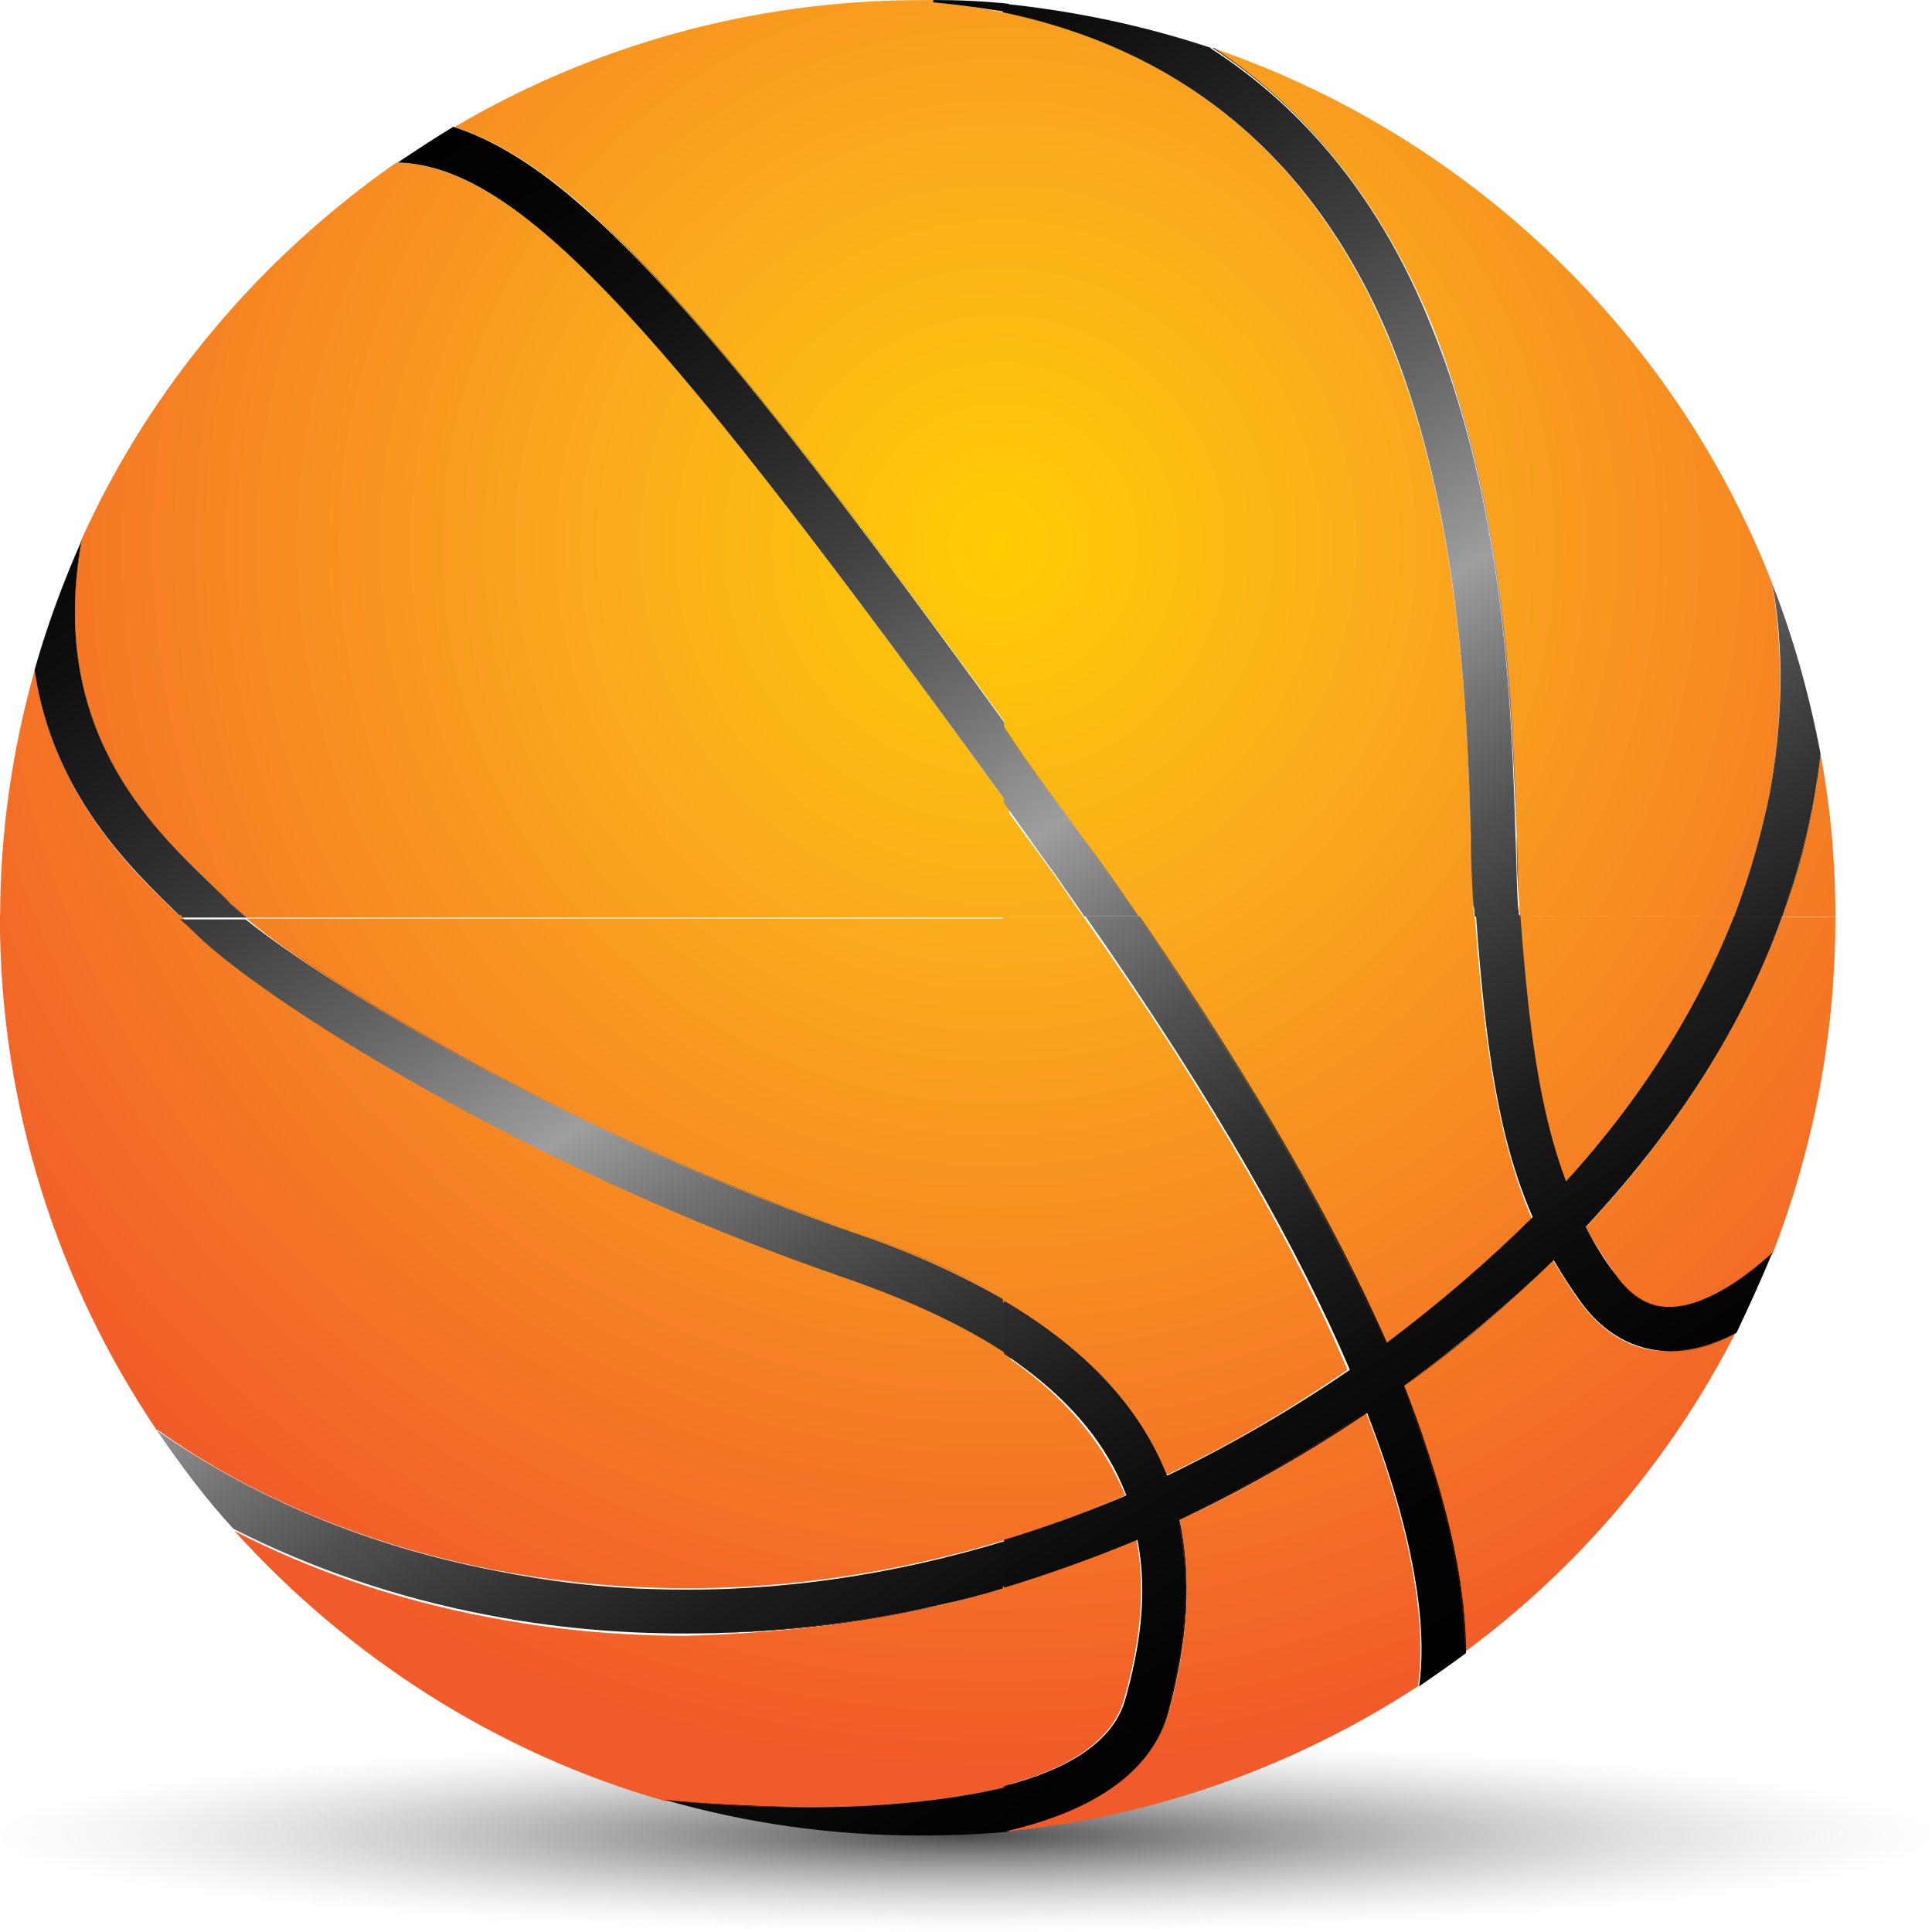 <svg width="16" height="16" viewBox="0 0 16 16" fill="none" xmlns="http://www.w3.org/2000/svg">
<ellipse cx="8" cy="15.2" rx="8" ry="0.8" fill="url(#paint0_radial)"/>
<path d="M4.859 1.735C4.47 1.389 4.112 1.164 3.764 1.052C4.889 0.389 6.209 0.001 7.631 0.001C7.671 0.001 7.702 0.001 7.743 0.001V0.022C7.958 0.042 8.173 0.073 8.367 0.113V6.04C6.7 3.755 5.687 2.48 4.859 1.735Z" fill="url(#paint1_radial)"/>
<path d="M0.287 5.55C0.441 6.59 1.095 7.213 1.504 7.6H0.001C0.001 6.886 0.103 6.203 0.287 5.55Z" fill="url(#paint2_radial)"/>
<path d="M2.046 7.599C1.995 7.558 1.943 7.507 1.903 7.477C1.862 7.436 1.81 7.385 1.759 7.334C1.238 6.834 0.399 6.028 0.675 4.467V4.478V4.467C1.248 3.202 2.158 2.131 3.283 1.346C4.357 1.376 5.564 2.825 8.357 6.671V7.599H2.046Z" fill="url(#paint3_radial)"/>
<path d="M1.759 7.334C1.811 7.385 1.862 7.436 1.903 7.477C1.944 7.518 1.984 7.559 2.046 7.599H1.504C1.095 7.202 0.44 6.589 0.286 5.549C0.389 5.182 0.522 4.825 0.675 4.478C0.399 6.028 1.238 6.834 1.759 7.334Z" fill="url(#paint4_linear)"/>
<path d="M7.729 0.02V0C7.944 0 8.148 0.01 8.353 0.031V0.102C8.159 0.071 7.954 0.041 7.729 0.02Z" fill="url(#paint5_linear)"/>
<path d="M8.357 6.038V6.671C5.564 2.825 4.347 1.376 3.294 1.346C3.447 1.244 3.601 1.142 3.754 1.05C4.102 1.162 4.46 1.387 4.848 1.733C5.687 2.478 6.7 3.753 8.357 6.038Z" fill="url(#paint6_linear)"/>
<path d="M4.86 1.733C5.698 2.478 6.701 3.753 8.368 6.028C6.701 3.753 5.688 2.478 4.86 1.733C4.461 1.387 4.103 1.162 3.765 1.05C4.103 1.162 4.461 1.387 4.86 1.733Z" fill="url(#paint7_radial)"/>
<path d="M4.86 1.733C5.698 2.478 6.701 3.753 8.368 6.028C6.701 3.753 5.688 2.478 4.86 1.733C4.461 1.387 4.103 1.162 3.765 1.05C4.103 1.162 4.461 1.387 4.86 1.733Z" fill="url(#paint8_linear)"/>
<path d="M1.759 7.335C1.811 7.386 1.862 7.437 1.903 7.478C1.944 7.518 1.984 7.559 2.046 7.6C1.995 7.559 1.944 7.508 1.903 7.478C1.862 7.427 1.811 7.386 1.759 7.335C1.238 6.835 0.399 6.039 0.675 4.478V4.468C0.399 6.029 1.238 6.835 1.759 7.335Z" fill="url(#paint9_radial)"/>
<path d="M1.759 7.335C1.811 7.386 1.862 7.437 1.903 7.478C1.944 7.518 1.984 7.559 2.046 7.6C1.995 7.559 1.944 7.508 1.903 7.478C1.862 7.427 1.811 7.386 1.759 7.335C1.238 6.835 0.399 6.039 0.675 4.478V4.468C0.399 6.029 1.238 6.835 1.759 7.335Z" fill="url(#paint10_linear)"/>
<path d="M11.517 2.846C12.101 4.285 12.152 5.948 12.182 6.937C12.193 7.162 12.193 7.366 12.203 7.519C12.203 7.549 12.203 7.58 12.213 7.611H9.441C9.308 7.417 9.175 7.233 9.032 7.029C8.776 6.682 8.541 6.356 8.316 6.05V0.102C9.819 0.419 10.904 1.337 11.517 2.846Z" fill="url(#paint11_radial)"/>
<path d="M12.581 7.478C12.571 7.335 12.561 7.141 12.561 6.917C12.53 5.907 12.479 4.203 11.865 2.703C11.446 1.683 10.842 0.918 10.044 0.398C12.162 1.122 13.87 2.754 14.678 4.835C14.74 5.223 14.791 5.825 14.658 6.559C14.596 6.866 14.504 7.212 14.361 7.59H12.591C12.581 7.559 12.581 7.518 12.581 7.478Z" fill="url(#paint12_radial)"/>
<path d="M8.97 7.589H8.305V6.661C8.438 6.844 8.571 7.028 8.715 7.222C8.807 7.354 8.888 7.477 8.97 7.589Z" fill="url(#paint13_radial)"/>
<path d="M15.026 6.601C15.047 6.478 15.067 6.356 15.077 6.244C15.159 6.682 15.2 7.131 15.2 7.59H14.76C14.893 7.233 14.975 6.907 15.026 6.601Z" fill="url(#paint14_radial)"/>
<path d="M11.854 2.703C12.468 4.203 12.519 5.906 12.55 6.916C12.56 7.141 12.56 7.335 12.57 7.477C12.57 7.518 12.58 7.549 12.58 7.59H12.212C12.212 7.559 12.212 7.528 12.202 7.498C12.192 7.345 12.181 7.151 12.181 6.916C12.151 5.927 12.1 4.274 11.517 2.826C10.903 1.336 9.819 0.418 8.305 0.102V0.03C8.908 0.092 9.481 0.214 10.033 0.398C10.033 0.398 10.033 0.398 10.023 0.398C10.831 0.918 11.445 1.683 11.854 2.703Z" fill="url(#paint15_linear)"/>
<path d="M15.026 6.6C14.975 6.896 14.883 7.233 14.76 7.59H14.361C14.504 7.212 14.596 6.866 14.658 6.56C14.791 5.825 14.75 5.223 14.678 4.835C14.852 5.284 14.985 5.754 15.077 6.243V6.253V6.243C15.067 6.356 15.046 6.478 15.026 6.6Z" fill="url(#paint16_linear)"/>
<path d="M9.021 7.008C9.164 7.202 9.297 7.395 9.43 7.589H8.98C8.898 7.467 8.817 7.355 8.725 7.222C8.581 7.028 8.448 6.834 8.315 6.651V6.018C8.53 6.345 8.766 6.671 9.021 7.008Z" fill="url(#paint17_linear)"/>
<path d="M8.305 6.028C8.53 6.334 8.766 6.66 9.021 7.007C9.164 7.201 9.297 7.395 9.43 7.589C9.297 7.395 9.164 7.211 9.021 7.007C8.766 6.671 8.53 6.344 8.305 6.028Z" fill="url(#paint18_radial)"/>
<path d="M8.305 6.028C8.53 6.334 8.766 6.66 9.021 7.007C9.164 7.201 9.297 7.395 9.43 7.589C9.297 7.395 9.164 7.211 9.021 7.007C8.766 6.671 8.53 6.344 8.305 6.028Z" fill="url(#paint19_linear)"/>
<path d="M11.865 2.703C12.479 4.203 12.53 5.907 12.561 6.917C12.571 7.141 12.571 7.335 12.581 7.478C12.581 7.518 12.591 7.549 12.591 7.59C12.591 7.549 12.581 7.518 12.581 7.478C12.571 7.335 12.561 7.141 12.561 6.917C12.52 5.907 12.469 4.203 11.865 2.703C11.446 1.683 10.842 0.918 10.044 0.398C10.044 0.398 10.044 0.398 10.055 0.398C10.842 0.918 11.446 1.683 11.865 2.703Z" fill="url(#paint20_radial)"/>
<path d="M11.865 2.703C12.479 4.203 12.53 5.907 12.561 6.917C12.571 7.141 12.571 7.335 12.581 7.478C12.581 7.518 12.591 7.549 12.591 7.59C12.591 7.549 12.581 7.518 12.581 7.478C12.571 7.335 12.561 7.141 12.561 6.917C12.52 5.907 12.469 4.203 11.865 2.703C11.446 1.683 10.842 0.918 10.044 0.398C10.044 0.398 10.044 0.398 10.055 0.398C10.842 0.918 11.446 1.683 11.865 2.703Z" fill="url(#paint21_linear)"/>
<path d="M14.76 7.589C14.883 7.232 14.975 6.895 15.026 6.6C15.046 6.477 15.067 6.355 15.077 6.232V6.243C15.067 6.355 15.046 6.477 15.026 6.6C14.975 6.906 14.893 7.232 14.76 7.589Z" fill="url(#paint22_radial)"/>
<path d="M14.76 7.589C14.883 7.232 14.975 6.895 15.026 6.6C15.046 6.477 15.067 6.355 15.077 6.232V6.243C15.067 6.355 15.046 6.477 15.026 6.6C14.975 6.906 14.893 7.232 14.76 7.589Z" fill="url(#paint23_linear)"/>
<path d="M1.503 7.59C1.554 7.641 1.605 7.681 1.646 7.722C2.158 8.232 4.326 9.64 7.006 10.558C7.569 10.752 8.019 10.976 8.367 11.211V12.741C7.405 13.037 6.413 13.18 5.441 13.149C5.001 13.139 4.561 13.088 4.122 13.007C3.058 12.803 2.096 12.405 1.309 11.844C1.309 11.844 1.309 11.844 1.298 11.844C0.48 10.63 -0.001 9.171 -0.001 7.59C-0.001 7.59 -0.001 7.59 -0.001 7.579H1.503V7.59Z" fill="url(#paint24_radial)"/>
<path d="M7.115 10.229C4.793 9.433 2.747 8.199 2.042 7.607H8.353V10.79C8.005 10.576 7.596 10.392 7.115 10.229Z" fill="url(#paint25_radial)"/>
<path d="M7.784 13.292C7.978 13.252 8.173 13.2 8.357 13.139V14.792C7.825 14.925 7.17 14.976 6.567 14.965C6.168 14.965 5.8 14.935 5.503 14.914C4.112 14.517 2.884 13.721 1.943 12.68C2.577 13.007 3.293 13.252 4.05 13.394C4.582 13.496 5.124 13.547 5.687 13.547C6.383 13.527 7.088 13.456 7.784 13.292Z" fill="url(#paint26_radial)"/>
<path d="M7.117 10.225C7.597 10.389 8.006 10.582 8.354 10.787V11.225C8.006 10.991 7.556 10.776 6.994 10.582C4.324 9.664 2.156 8.257 1.634 7.746C1.593 7.706 1.542 7.655 1.491 7.614H2.033C2.749 8.185 4.795 9.43 7.117 10.225Z" fill="url(#paint27_linear)"/>
<path d="M6.567 14.966C7.17 14.976 7.825 14.925 8.357 14.793V15.17C8.111 15.191 7.876 15.201 7.62 15.201C6.884 15.201 6.178 15.099 5.503 14.905C5.81 14.936 6.178 14.956 6.567 14.966Z" fill="url(#paint28_linear)"/>
<path d="M5.431 13.161C6.413 13.191 7.395 13.048 8.357 12.752V13.14C8.162 13.201 7.968 13.252 7.774 13.293C7.078 13.456 6.372 13.528 5.667 13.528C5.114 13.528 4.562 13.477 4.04 13.375C3.283 13.232 2.577 12.987 1.933 12.661C1.698 12.406 1.493 12.13 1.299 11.845C2.086 12.406 3.048 12.803 4.102 13.008C4.552 13.099 4.991 13.15 5.431 13.161Z" fill="url(#paint29_linear)"/>
<path d="M4.122 13.016C4.562 13.097 4.992 13.148 5.442 13.159C4.992 13.148 4.552 13.097 4.122 13.016C3.058 12.812 2.097 12.414 1.309 11.853C2.097 12.404 3.058 12.812 4.122 13.016Z" fill="url(#paint30_radial)"/>
<path d="M4.122 13.016C4.562 13.097 4.992 13.148 5.442 13.159C4.992 13.148 4.552 13.097 4.122 13.016C3.058 12.812 2.097 12.414 1.309 11.853C2.097 12.404 3.058 12.812 4.122 13.016Z" fill="url(#paint31_linear)"/>
<path d="M2.042 7.593C2.747 8.185 4.803 9.419 7.115 10.215C7.596 10.378 8.005 10.562 8.353 10.776C8.005 10.562 7.586 10.378 7.115 10.215C4.793 9.429 2.747 8.185 2.042 7.593Z" fill="url(#paint32_radial)"/>
<path d="M2.042 7.593C2.747 8.185 4.803 9.419 7.115 10.215C7.596 10.378 8.005 10.562 8.353 10.776C8.005 10.562 7.586 10.378 7.115 10.215C4.793 9.429 2.747 8.185 2.042 7.593Z" fill="url(#paint33_linear)"/>
<path d="M6.568 14.965C6.169 14.965 5.801 14.935 5.514 14.914C5.801 14.935 6.179 14.955 6.568 14.965Z" fill="url(#paint34_radial)"/>
<path d="M6.568 14.965C6.169 14.965 5.801 14.935 5.514 14.914C5.801 14.935 6.179 14.955 6.568 14.965Z" fill="url(#paint35_linear)"/>
<path d="M8.357 13.139C8.162 13.2 7.978 13.251 7.784 13.292C7.088 13.455 6.383 13.527 5.677 13.527C6.372 13.527 7.088 13.445 7.784 13.292C7.978 13.251 8.173 13.19 8.357 13.139Z" fill="url(#paint36_radial)"/>
<path d="M8.357 13.139C8.162 13.2 7.978 13.251 7.784 13.292C7.088 13.455 6.383 13.527 5.677 13.527C6.372 13.527 7.088 13.445 7.784 13.292C7.978 13.251 8.173 13.19 8.357 13.139Z" fill="url(#paint37_linear)"/>
<path d="M12.214 7.59C12.295 8.682 12.408 9.437 12.684 10.09C12.347 10.437 11.937 10.784 11.477 11.13C11.068 10.202 10.434 9.029 9.431 7.601H12.214V7.59Z" fill="url(#paint38_radial)"/>
<path d="M12.582 7.59H14.361C14.095 8.264 13.666 9.019 12.96 9.794C12.745 9.233 12.653 8.56 12.582 7.59Z" fill="url(#paint39_radial)"/>
<path d="M9.319 12.384C8.991 12.527 8.654 12.65 8.316 12.752V11.221C8.848 11.578 9.155 11.986 9.319 12.384Z" fill="url(#paint40_radial)"/>
<path d="M12.859 10.435C12.93 10.547 13.002 10.67 13.084 10.782C13.278 11.047 13.524 11.19 13.81 11.19H13.82C14.004 11.19 14.188 11.129 14.373 11.037C13.841 12.078 13.073 12.986 12.133 13.679C12.133 13.22 12.03 12.506 11.621 11.466C12.102 11.139 12.501 10.792 12.859 10.435Z" fill="url(#paint41_radial)"/>
<path d="M8.306 10.784V7.59H8.971C10.076 9.151 10.751 10.386 11.16 11.345C10.669 11.681 10.168 11.977 9.646 12.222C9.432 11.661 8.982 11.181 8.306 10.784Z" fill="url(#paint42_radial)"/>
<path d="M13.39 10.571C13.298 10.438 13.206 10.306 13.134 10.163C13.983 9.255 14.474 8.367 14.76 7.592H15.2C15.2 7.592 15.2 7.592 15.2 7.602C15.2 8.582 15.016 9.52 14.678 10.387C14.423 10.612 14.106 10.836 13.829 10.836C13.829 10.836 13.829 10.836 13.819 10.836C13.645 10.826 13.512 10.744 13.39 10.571Z" fill="url(#paint43_radial)"/>
<path d="M9.677 14.18C9.841 13.598 9.871 13.068 9.769 12.588C10.301 12.343 10.812 12.047 11.314 11.701C11.784 12.915 11.794 13.629 11.743 13.965C10.741 14.618 9.575 15.047 8.317 15.169C9.084 14.985 9.534 14.659 9.677 14.18Z" fill="url(#paint44_radial)"/>
<path d="M9.308 14.077C9.205 14.434 8.817 14.659 8.305 14.791V13.139C8.684 13.027 9.052 12.894 9.41 12.741C9.502 13.22 9.42 13.68 9.308 14.077Z" fill="url(#paint45_radial)"/>
<path d="M9.768 12.588C9.87 13.057 9.839 13.588 9.676 14.18C9.543 14.659 9.082 14.996 8.315 15.169V14.792C8.827 14.659 9.215 14.435 9.318 14.078C9.43 13.68 9.512 13.221 9.42 12.752C9.052 12.905 8.683 13.037 8.315 13.149V12.752C8.653 12.649 8.99 12.527 9.328 12.384C9.174 11.976 8.867 11.578 8.315 11.211V10.772C8.99 11.17 9.44 11.65 9.665 12.221C10.177 11.976 10.688 11.68 11.179 11.344C10.77 10.385 10.085 9.15 8.99 7.59H9.44C10.432 9.028 11.077 10.191 11.486 11.119C11.946 10.772 12.345 10.426 12.693 10.079C12.407 9.426 12.304 8.671 12.223 7.579H12.591C12.662 8.538 12.754 9.212 12.969 9.783C13.665 9.018 14.094 8.263 14.36 7.59H14.759C14.483 8.365 13.982 9.252 13.133 10.16C13.204 10.303 13.286 10.436 13.389 10.568C13.511 10.742 13.655 10.823 13.818 10.823C13.818 10.823 13.818 10.823 13.829 10.823C14.105 10.823 14.432 10.599 14.678 10.375C14.585 10.599 14.483 10.823 14.381 11.038C14.207 11.13 14.013 11.191 13.829 11.191H13.818C13.532 11.181 13.286 11.048 13.092 10.783C13.01 10.67 12.939 10.558 12.867 10.436C12.509 10.783 12.1 11.13 11.629 11.476C12.038 12.517 12.141 13.231 12.141 13.69C12.018 13.782 11.885 13.874 11.752 13.966C11.803 13.629 11.793 12.915 11.322 11.701C10.811 12.048 10.289 12.343 9.768 12.588Z" fill="url(#paint46_linear)"/>
<path d="M11.477 11.13C11.068 10.201 10.423 9.038 9.431 7.6C10.433 9.028 11.068 10.191 11.477 11.13Z" fill="url(#paint47_radial)"/>
<path d="M11.477 11.13C11.068 10.201 10.423 9.038 9.431 7.6C10.433 9.028 11.068 10.191 11.477 11.13Z" fill="url(#paint48_linear)"/>
<path d="M12.96 9.793C12.746 9.232 12.654 8.559 12.582 7.6C12.654 8.559 12.746 9.232 12.96 9.793Z" fill="url(#paint49_radial)"/>
<path d="M12.96 9.793C12.746 9.232 12.654 8.559 12.582 7.6C12.654 8.559 12.746 9.232 12.96 9.793Z" fill="url(#paint50_linear)"/>
<path d="M11.621 11.487C12.091 11.14 12.5 10.793 12.858 10.446C12.5 10.793 12.101 11.14 11.621 11.487C12.03 12.517 12.132 13.242 12.132 13.701C12.142 13.231 12.04 12.517 11.621 11.487Z" fill="url(#paint51_radial)"/>
<path d="M11.621 11.487C12.091 11.14 12.5 10.793 12.858 10.446C12.5 10.793 12.101 11.14 11.621 11.487C12.03 12.517 12.132 13.242 12.132 13.701C12.142 13.231 12.04 12.517 11.621 11.487Z" fill="url(#paint52_linear)"/>
<path d="M13.82 11.2C14.004 11.2 14.199 11.139 14.373 11.047C14.199 11.139 14.015 11.2 13.82 11.2Z" fill="url(#paint53_radial)"/>
<path d="M13.82 11.2C14.004 11.2 14.199 11.139 14.373 11.047C14.199 11.139 14.015 11.2 13.82 11.2Z" fill="url(#paint54_linear)"/>
<path d="M9.657 12.232C9.432 11.661 8.982 11.181 8.307 10.783C8.982 11.181 9.432 11.661 9.657 12.232Z" fill="url(#paint55_radial)"/>
<path d="M13.133 10.161C13.204 10.304 13.286 10.437 13.389 10.569C13.511 10.743 13.655 10.824 13.818 10.824C13.655 10.824 13.511 10.732 13.389 10.569C13.286 10.437 13.204 10.304 13.133 10.161C13.982 9.253 14.473 8.366 14.759 7.59C14.473 8.366 13.982 9.253 13.133 10.161Z" fill="url(#paint56_radial)"/>
<path d="M13.133 10.161C13.204 10.304 13.286 10.437 13.389 10.569C13.511 10.743 13.655 10.824 13.818 10.824C13.655 10.824 13.511 10.732 13.389 10.569C13.286 10.437 13.204 10.304 13.133 10.161C13.982 9.253 14.473 8.366 14.759 7.59C14.473 8.366 13.982 9.253 13.133 10.161Z" fill="url(#paint57_linear)"/>
<path d="M9.666 14.18C9.83 13.598 9.86 13.068 9.758 12.588C10.29 12.343 10.802 12.047 11.303 11.701C10.802 12.037 10.29 12.333 9.758 12.588C9.871 13.068 9.84 13.588 9.666 14.18C9.533 14.659 9.073 14.985 8.306 15.169C9.073 14.985 9.533 14.659 9.666 14.18Z" fill="url(#paint58_radial)"/>
<path d="M9.666 14.18C9.83 13.598 9.86 13.068 9.758 12.588C10.29 12.343 10.802 12.047 11.303 11.701C10.802 12.037 10.29 12.333 9.758 12.588C9.871 13.068 9.84 13.588 9.666 14.18C9.533 14.659 9.073 14.985 8.306 15.169C9.073 14.985 9.533 14.659 9.666 14.18Z" fill="url(#paint59_linear)"/>
<path d="M9.421 12.741C9.053 12.894 8.685 13.027 8.316 13.139C8.685 13.027 9.053 12.894 9.421 12.741Z" fill="url(#paint60_radial)"/>
<path d="M9.421 12.741C9.053 12.894 8.685 13.027 8.316 13.139C8.685 13.027 9.053 12.894 9.421 12.741Z" fill="url(#paint61_linear)"/>
<defs>
<radialGradient id="paint0_radial" cx="0" cy="0" r="1" gradientUnits="userSpaceOnUse" gradientTransform="translate(8 15.2) rotate(90) scale(0.8 8)">
<stop stop-color="#4A4A4A"/>
<stop offset="1" stop-color="#C4C4C4" stop-opacity="0"/>
</radialGradient>
<radialGradient id="paint1_radial" cx="0" cy="0" r="1" gradientUnits="userSpaceOnUse" gradientTransform="translate(8.296 4.517) rotate(180) scale(10.251 10.224)">
<stop stop-color="#FFCD03"/>
<stop offset="0.306" stop-color="#FBAD1C"/>
<stop offset="1" stop-color="#F15A29"/>
</radialGradient>
<radialGradient id="paint2_radial" cx="0" cy="0" r="1" gradientUnits="userSpaceOnUse" gradientTransform="translate(8.296 4.516) rotate(180) scale(10.251 10.224)">
<stop stop-color="#FFCD03"/>
<stop offset="0.306" stop-color="#FBAD1C"/>
<stop offset="1" stop-color="#F15A29"/>
</radialGradient>
<radialGradient id="paint3_radial" cx="0" cy="0" r="1" gradientUnits="userSpaceOnUse" gradientTransform="translate(8.296 4.515) rotate(180) scale(10.251 10.224)">
<stop stop-color="#FFCD03"/>
<stop offset="0.306" stop-color="#FBAD1C"/>
<stop offset="1" stop-color="#F15A29"/>
</radialGradient>
<linearGradient id="paint4_linear" x1="7.885" y1="17.005" x2="-0.594" y2="3.454" gradientUnits="userSpaceOnUse">
<stop/>
<stop offset="0.108" stop-color="#030303"/>
<stop offset="0.189" stop-color="#0D0D0D"/>
<stop offset="0.261" stop-color="#1D1D1D"/>
<stop offset="0.328" stop-color="#343434"/>
<stop offset="0.392" stop-color="#515151"/>
<stop offset="0.452" stop-color="#757575"/>
<stop offset="0.509" stop-color="#9E9E9E"/>
<stop offset="0.528" stop-color="#939393"/>
<stop offset="0.607" stop-color="#666666"/>
<stop offset="0.686" stop-color="#414141"/>
<stop offset="0.766" stop-color="#252525"/>
<stop offset="0.845" stop-color="#101010"/>
<stop offset="0.923" stop-color="#040404"/>
<stop offset="1"/>
</linearGradient>
<linearGradient id="paint5_linear" x1="15.665" y1="12.137" x2="7.184" y2="-1.415" gradientUnits="userSpaceOnUse">
<stop/>
<stop offset="0.108" stop-color="#030303"/>
<stop offset="0.189" stop-color="#0D0D0D"/>
<stop offset="0.261" stop-color="#1D1D1D"/>
<stop offset="0.328" stop-color="#343434"/>
<stop offset="0.392" stop-color="#515151"/>
<stop offset="0.452" stop-color="#757575"/>
<stop offset="0.509" stop-color="#9E9E9E"/>
<stop offset="0.528" stop-color="#939393"/>
<stop offset="0.607" stop-color="#666666"/>
<stop offset="0.686" stop-color="#414141"/>
<stop offset="0.766" stop-color="#252525"/>
<stop offset="0.845" stop-color="#101010"/>
<stop offset="0.923" stop-color="#040404"/>
<stop offset="1"/>
</linearGradient>
<linearGradient id="paint6_linear" x1="12.419" y1="14.168" x2="3.94" y2="0.617" gradientUnits="userSpaceOnUse">
<stop/>
<stop offset="0.108" stop-color="#030303"/>
<stop offset="0.189" stop-color="#0D0D0D"/>
<stop offset="0.261" stop-color="#1D1D1D"/>
<stop offset="0.328" stop-color="#343434"/>
<stop offset="0.392" stop-color="#515151"/>
<stop offset="0.452" stop-color="#757575"/>
<stop offset="0.509" stop-color="#9E9E9E"/>
<stop offset="0.528" stop-color="#939393"/>
<stop offset="0.607" stop-color="#666666"/>
<stop offset="0.686" stop-color="#414141"/>
<stop offset="0.766" stop-color="#252525"/>
<stop offset="0.845" stop-color="#101010"/>
<stop offset="0.923" stop-color="#040404"/>
<stop offset="1"/>
</linearGradient>
<radialGradient id="paint7_radial" cx="0" cy="0" r="1" gradientUnits="userSpaceOnUse" gradientTransform="translate(6.53 2.977) rotate(180) scale(3.69 3.68)">
<stop stop-color="#FFCD03"/>
<stop offset="0.306" stop-color="#FBAD1C"/>
<stop offset="1" stop-color="#F15A29"/>
</radialGradient>
<linearGradient id="paint8_linear" x1="12.652" y1="14.022" x2="4.173" y2="0.472" gradientUnits="userSpaceOnUse">
<stop/>
<stop offset="0.108" stop-color="#030303"/>
<stop offset="0.189" stop-color="#0D0D0D"/>
<stop offset="0.261" stop-color="#1D1D1D"/>
<stop offset="0.328" stop-color="#343434"/>
<stop offset="0.392" stop-color="#515151"/>
<stop offset="0.452" stop-color="#757575"/>
<stop offset="0.509" stop-color="#9E9E9E"/>
<stop offset="0.528" stop-color="#939393"/>
<stop offset="0.607" stop-color="#666666"/>
<stop offset="0.686" stop-color="#414141"/>
<stop offset="0.766" stop-color="#252525"/>
<stop offset="0.845" stop-color="#101010"/>
<stop offset="0.923" stop-color="#040404"/>
<stop offset="1"/>
</linearGradient>
<radialGradient id="paint9_radial" cx="0" cy="0" r="1" gradientUnits="userSpaceOnUse" gradientTransform="translate(1.773 5.314) rotate(180) scale(1.71 1.705)">
<stop stop-color="#FFCD03"/>
<stop offset="0.306" stop-color="#FBAD1C"/>
<stop offset="1" stop-color="#F15A29"/>
</radialGradient>
<linearGradient id="paint10_linear" x1="8.045" y1="16.905" x2="-0.434" y2="3.355" gradientUnits="userSpaceOnUse">
<stop/>
<stop offset="0.108" stop-color="#030303"/>
<stop offset="0.189" stop-color="#0D0D0D"/>
<stop offset="0.261" stop-color="#1D1D1D"/>
<stop offset="0.328" stop-color="#343434"/>
<stop offset="0.392" stop-color="#515151"/>
<stop offset="0.452" stop-color="#757575"/>
<stop offset="0.509" stop-color="#9E9E9E"/>
<stop offset="0.528" stop-color="#939393"/>
<stop offset="0.607" stop-color="#666666"/>
<stop offset="0.686" stop-color="#414141"/>
<stop offset="0.766" stop-color="#252525"/>
<stop offset="0.845" stop-color="#101010"/>
<stop offset="0.923" stop-color="#040404"/>
<stop offset="1"/>
</linearGradient>
<radialGradient id="paint11_radial" cx="0" cy="0" r="1" gradientUnits="userSpaceOnUse" gradientTransform="translate(8.242 4.511) rotate(180) scale(10.251 10.223)">
<stop stop-color="#FFCD03"/>
<stop offset="0.306" stop-color="#FBAD1C"/>
<stop offset="1" stop-color="#F15A29"/>
</radialGradient>
<radialGradient id="paint12_radial" cx="0" cy="0" r="1" gradientUnits="userSpaceOnUse" gradientTransform="translate(8.243 4.51) rotate(180) scale(10.251 10.223)">
<stop stop-color="#FFCD03"/>
<stop offset="0.306" stop-color="#FBAD1C"/>
<stop offset="1" stop-color="#F15A29"/>
</radialGradient>
<radialGradient id="paint13_radial" cx="0" cy="0" r="1" gradientUnits="userSpaceOnUse" gradientTransform="translate(8.242 4.509) rotate(180) scale(10.253 10.226)">
<stop stop-color="#FFCD03"/>
<stop offset="0.306" stop-color="#FBAD1C"/>
<stop offset="1" stop-color="#F15A29"/>
</radialGradient>
<radialGradient id="paint14_radial" cx="0" cy="0" r="1" gradientUnits="userSpaceOnUse" gradientTransform="translate(8.24 4.511) rotate(180) scale(10.254 10.226)">
<stop stop-color="#FFCD03"/>
<stop offset="0.306" stop-color="#FBAD1C"/>
<stop offset="1" stop-color="#F15A29"/>
</radialGradient>
<linearGradient id="paint15_linear" x1="16.236" y1="11.74" x2="7.757" y2="-1.811" gradientUnits="userSpaceOnUse">
<stop/>
<stop offset="0.108" stop-color="#030303"/>
<stop offset="0.189" stop-color="#0D0D0D"/>
<stop offset="0.261" stop-color="#1D1D1D"/>
<stop offset="0.328" stop-color="#343434"/>
<stop offset="0.392" stop-color="#515151"/>
<stop offset="0.452" stop-color="#757575"/>
<stop offset="0.509" stop-color="#9E9E9E"/>
<stop offset="0.528" stop-color="#939393"/>
<stop offset="0.607" stop-color="#666666"/>
<stop offset="0.686" stop-color="#414141"/>
<stop offset="0.766" stop-color="#252525"/>
<stop offset="0.845" stop-color="#101010"/>
<stop offset="0.923" stop-color="#040404"/>
<stop offset="1"/>
</linearGradient>
<linearGradient id="paint16_linear" x1="17.501" y1="10.95" x2="9.021" y2="-2.602" gradientUnits="userSpaceOnUse">
<stop/>
<stop offset="0.108" stop-color="#030303"/>
<stop offset="0.189" stop-color="#0D0D0D"/>
<stop offset="0.261" stop-color="#1D1D1D"/>
<stop offset="0.328" stop-color="#343434"/>
<stop offset="0.392" stop-color="#515151"/>
<stop offset="0.452" stop-color="#757575"/>
<stop offset="0.509" stop-color="#9E9E9E"/>
<stop offset="0.528" stop-color="#939393"/>
<stop offset="0.607" stop-color="#666666"/>
<stop offset="0.686" stop-color="#414141"/>
<stop offset="0.766" stop-color="#252525"/>
<stop offset="0.845" stop-color="#101010"/>
<stop offset="0.923" stop-color="#040404"/>
<stop offset="1"/>
</linearGradient>
<linearGradient id="paint17_linear" x1="13.032" y1="13.744" x2="4.553" y2="0.194" gradientUnits="userSpaceOnUse">
<stop/>
<stop offset="0.108" stop-color="#030303"/>
<stop offset="0.189" stop-color="#0D0D0D"/>
<stop offset="0.261" stop-color="#1D1D1D"/>
<stop offset="0.328" stop-color="#343434"/>
<stop offset="0.392" stop-color="#515151"/>
<stop offset="0.452" stop-color="#757575"/>
<stop offset="0.509" stop-color="#9E9E9E"/>
<stop offset="0.528" stop-color="#939393"/>
<stop offset="0.607" stop-color="#666666"/>
<stop offset="0.686" stop-color="#414141"/>
<stop offset="0.766" stop-color="#252525"/>
<stop offset="0.845" stop-color="#101010"/>
<stop offset="0.923" stop-color="#040404"/>
<stop offset="1"/>
</linearGradient>
<radialGradient id="paint18_radial" cx="0" cy="0" r="1" gradientUnits="userSpaceOnUse" gradientTransform="translate(8.985 6.633) rotate(180) scale(1.05 1.047)">
<stop stop-color="#FFCD03"/>
<stop offset="0.306" stop-color="#FBAD1C"/>
<stop offset="1" stop-color="#F15A29"/>
</radialGradient>
<linearGradient id="paint19_linear" x1="13.175" y1="13.655" x2="4.696" y2="0.104" gradientUnits="userSpaceOnUse">
<stop/>
<stop offset="0.108" stop-color="#030303"/>
<stop offset="0.189" stop-color="#0D0D0D"/>
<stop offset="0.261" stop-color="#1D1D1D"/>
<stop offset="0.328" stop-color="#343434"/>
<stop offset="0.392" stop-color="#515151"/>
<stop offset="0.452" stop-color="#757575"/>
<stop offset="0.509" stop-color="#9E9E9E"/>
<stop offset="0.528" stop-color="#939393"/>
<stop offset="0.607" stop-color="#666666"/>
<stop offset="0.686" stop-color="#414141"/>
<stop offset="0.766" stop-color="#252525"/>
<stop offset="0.845" stop-color="#101010"/>
<stop offset="0.923" stop-color="#040404"/>
<stop offset="1"/>
</linearGradient>
<radialGradient id="paint20_radial" cx="0" cy="0" r="1" gradientUnits="userSpaceOnUse" gradientTransform="translate(9.534 3.38) rotate(180) scale(5.923 5.907)">
<stop stop-color="#FFCD03"/>
<stop offset="0.306" stop-color="#FBAD1C"/>
<stop offset="1" stop-color="#F15A29"/>
</radialGradient>
<linearGradient id="paint21_linear" x1="16.371" y1="11.656" x2="7.892" y2="-1.894" gradientUnits="userSpaceOnUse">
<stop/>
<stop offset="0.108" stop-color="#030303"/>
<stop offset="0.189" stop-color="#0D0D0D"/>
<stop offset="0.261" stop-color="#1D1D1D"/>
<stop offset="0.328" stop-color="#343434"/>
<stop offset="0.392" stop-color="#515151"/>
<stop offset="0.452" stop-color="#757575"/>
<stop offset="0.509" stop-color="#9E9E9E"/>
<stop offset="0.528" stop-color="#939393"/>
<stop offset="0.607" stop-color="#666666"/>
<stop offset="0.686" stop-color="#414141"/>
<stop offset="0.766" stop-color="#252525"/>
<stop offset="0.845" stop-color="#101010"/>
<stop offset="0.923" stop-color="#040404"/>
<stop offset="1"/>
</linearGradient>
<radialGradient id="paint22_radial" cx="0" cy="0" r="1" gradientUnits="userSpaceOnUse" gradientTransform="translate(9.163 4.158) rotate(180) scale(8.842 8.818)">
<stop stop-color="#FFCD03"/>
<stop offset="0.306" stop-color="#FBAD1C"/>
<stop offset="1" stop-color="#F15A29"/>
</radialGradient>
<linearGradient id="paint23_linear" x1="17.468" y1="10.969" x2="8.988" y2="-2.581" gradientUnits="userSpaceOnUse">
<stop/>
<stop offset="0.108" stop-color="#030303"/>
<stop offset="0.189" stop-color="#0D0D0D"/>
<stop offset="0.261" stop-color="#1D1D1D"/>
<stop offset="0.328" stop-color="#343434"/>
<stop offset="0.392" stop-color="#515151"/>
<stop offset="0.452" stop-color="#757575"/>
<stop offset="0.509" stop-color="#9E9E9E"/>
<stop offset="0.528" stop-color="#939393"/>
<stop offset="0.607" stop-color="#666666"/>
<stop offset="0.686" stop-color="#414141"/>
<stop offset="0.766" stop-color="#252525"/>
<stop offset="0.845" stop-color="#101010"/>
<stop offset="0.923" stop-color="#040404"/>
<stop offset="1"/>
</linearGradient>
<radialGradient id="paint24_radial" cx="0" cy="0" r="1" gradientUnits="userSpaceOnUse" gradientTransform="translate(8.294 4.51) rotate(180) scale(10.251 10.224)">
<stop stop-color="#FFCD03"/>
<stop offset="0.306" stop-color="#FBAD1C"/>
<stop offset="1" stop-color="#F15A29"/>
</radialGradient>
<radialGradient id="paint25_radial" cx="0" cy="0" r="1" gradientUnits="userSpaceOnUse" gradientTransform="translate(8.291 4.517) rotate(180) scale(10.252 10.224)">
<stop stop-color="#FFCD03"/>
<stop offset="0.306" stop-color="#FBAD1C"/>
<stop offset="1" stop-color="#F15A29"/>
</radialGradient>
<radialGradient id="paint26_radial" cx="0" cy="0" r="1" gradientUnits="userSpaceOnUse" gradientTransform="translate(8.295 4.51) rotate(180) scale(10.252 10.224)">
<stop stop-color="#FFCD03"/>
<stop offset="0.306" stop-color="#FBAD1C"/>
<stop offset="1" stop-color="#F15A29"/>
</radialGradient>
<linearGradient id="paint27_linear" x1="9.291" y1="16.122" x2="0.811" y2="2.571" gradientUnits="userSpaceOnUse">
<stop/>
<stop offset="0.108" stop-color="#030303"/>
<stop offset="0.189" stop-color="#0D0D0D"/>
<stop offset="0.261" stop-color="#1D1D1D"/>
<stop offset="0.328" stop-color="#343434"/>
<stop offset="0.392" stop-color="#515151"/>
<stop offset="0.452" stop-color="#757575"/>
<stop offset="0.509" stop-color="#9E9E9E"/>
<stop offset="0.528" stop-color="#939393"/>
<stop offset="0.607" stop-color="#666666"/>
<stop offset="0.686" stop-color="#414141"/>
<stop offset="0.766" stop-color="#252525"/>
<stop offset="0.845" stop-color="#101010"/>
<stop offset="0.923" stop-color="#040404"/>
<stop offset="1"/>
</linearGradient>
<linearGradient id="paint28_linear" x1="8.175" y1="16.819" x2="-0.304" y2="3.267" gradientUnits="userSpaceOnUse">
<stop/>
<stop offset="0.108" stop-color="#030303"/>
<stop offset="0.189" stop-color="#0D0D0D"/>
<stop offset="0.261" stop-color="#1D1D1D"/>
<stop offset="0.328" stop-color="#343434"/>
<stop offset="0.392" stop-color="#515151"/>
<stop offset="0.452" stop-color="#757575"/>
<stop offset="0.509" stop-color="#9E9E9E"/>
<stop offset="0.528" stop-color="#939393"/>
<stop offset="0.607" stop-color="#666666"/>
<stop offset="0.686" stop-color="#414141"/>
<stop offset="0.766" stop-color="#252525"/>
<stop offset="0.845" stop-color="#101010"/>
<stop offset="0.923" stop-color="#040404"/>
<stop offset="1"/>
</linearGradient>
<linearGradient id="paint29_linear" x1="7.816" y1="17.043" x2="-0.663" y2="3.493" gradientUnits="userSpaceOnUse">
<stop/>
<stop offset="0.108" stop-color="#030303"/>
<stop offset="0.189" stop-color="#0D0D0D"/>
<stop offset="0.261" stop-color="#1D1D1D"/>
<stop offset="0.328" stop-color="#343434"/>
<stop offset="0.392" stop-color="#515151"/>
<stop offset="0.452" stop-color="#757575"/>
<stop offset="0.509" stop-color="#9E9E9E"/>
<stop offset="0.528" stop-color="#939393"/>
<stop offset="0.607" stop-color="#666666"/>
<stop offset="0.686" stop-color="#414141"/>
<stop offset="0.766" stop-color="#252525"/>
<stop offset="0.845" stop-color="#101010"/>
<stop offset="0.923" stop-color="#040404"/>
<stop offset="1"/>
</linearGradient>
<radialGradient id="paint30_radial" cx="0" cy="0" r="1" gradientUnits="userSpaceOnUse" gradientTransform="translate(5.342 11.633) rotate(180) scale(2.634 2.626)">
<stop stop-color="#FFCD03"/>
<stop offset="0.306" stop-color="#FBAD1C"/>
<stop offset="1" stop-color="#F15A29"/>
</radialGradient>
<linearGradient id="paint31_linear" x1="6.674" y1="17.756" x2="-1.806" y2="4.206" gradientUnits="userSpaceOnUse">
<stop/>
<stop offset="0.108" stop-color="#030303"/>
<stop offset="0.189" stop-color="#0D0D0D"/>
<stop offset="0.261" stop-color="#1D1D1D"/>
<stop offset="0.328" stop-color="#343434"/>
<stop offset="0.392" stop-color="#515151"/>
<stop offset="0.452" stop-color="#757575"/>
<stop offset="0.509" stop-color="#9E9E9E"/>
<stop offset="0.528" stop-color="#939393"/>
<stop offset="0.607" stop-color="#666666"/>
<stop offset="0.686" stop-color="#414141"/>
<stop offset="0.766" stop-color="#252525"/>
<stop offset="0.845" stop-color="#101010"/>
<stop offset="0.923" stop-color="#040404"/>
<stop offset="1"/>
</linearGradient>
<radialGradient id="paint32_radial" cx="0" cy="0" r="1" gradientUnits="userSpaceOnUse" gradientTransform="translate(7.131 8.46) rotate(180) scale(3.733 3.723)">
<stop stop-color="#FFCD03"/>
<stop offset="0.306" stop-color="#FBAD1C"/>
<stop offset="1" stop-color="#F15A29"/>
</radialGradient>
<linearGradient id="paint33_linear" x1="9.484" y1="15.999" x2="1.004" y2="2.449" gradientUnits="userSpaceOnUse">
<stop/>
<stop offset="0.108" stop-color="#030303"/>
<stop offset="0.189" stop-color="#0D0D0D"/>
<stop offset="0.261" stop-color="#1D1D1D"/>
<stop offset="0.328" stop-color="#343434"/>
<stop offset="0.392" stop-color="#515151"/>
<stop offset="0.452" stop-color="#757575"/>
<stop offset="0.509" stop-color="#9E9E9E"/>
<stop offset="0.528" stop-color="#939393"/>
<stop offset="0.607" stop-color="#666666"/>
<stop offset="0.686" stop-color="#414141"/>
<stop offset="0.766" stop-color="#252525"/>
<stop offset="0.845" stop-color="#101010"/>
<stop offset="0.923" stop-color="#040404"/>
<stop offset="1"/>
</linearGradient>
<radialGradient id="paint34_radial" cx="0" cy="0" r="1" gradientUnits="userSpaceOnUse" gradientTransform="translate(6.522 14.706) rotate(180) scale(0.629 0.628)">
<stop stop-color="#FFCD03"/>
<stop offset="0.306" stop-color="#FBAD1C"/>
<stop offset="1" stop-color="#F15A29"/>
</radialGradient>
<linearGradient id="paint35_linear" x1="7.494" y1="17.244" x2="-0.986" y2="3.693" gradientUnits="userSpaceOnUse">
<stop/>
<stop offset="0.108" stop-color="#030303"/>
<stop offset="0.189" stop-color="#0D0D0D"/>
<stop offset="0.261" stop-color="#1D1D1D"/>
<stop offset="0.328" stop-color="#343434"/>
<stop offset="0.392" stop-color="#515151"/>
<stop offset="0.452" stop-color="#757575"/>
<stop offset="0.509" stop-color="#9E9E9E"/>
<stop offset="0.528" stop-color="#939393"/>
<stop offset="0.607" stop-color="#666666"/>
<stop offset="0.686" stop-color="#414141"/>
<stop offset="0.766" stop-color="#252525"/>
<stop offset="0.845" stop-color="#101010"/>
<stop offset="0.923" stop-color="#040404"/>
<stop offset="1"/>
</linearGradient>
<radialGradient id="paint36_radial" cx="0" cy="0" r="1" gradientUnits="userSpaceOnUse" gradientTransform="translate(8.238 11.702) rotate(180) scale(1.9 1.895)">
<stop stop-color="#FFCD03"/>
<stop offset="0.306" stop-color="#FBAD1C"/>
<stop offset="1" stop-color="#F15A29"/>
</radialGradient>
<linearGradient id="paint37_linear" x1="8.918" y1="16.352" x2="0.439" y2="2.803" gradientUnits="userSpaceOnUse">
<stop/>
<stop offset="0.108" stop-color="#030303"/>
<stop offset="0.189" stop-color="#0D0D0D"/>
<stop offset="0.261" stop-color="#1D1D1D"/>
<stop offset="0.328" stop-color="#343434"/>
<stop offset="0.392" stop-color="#515151"/>
<stop offset="0.452" stop-color="#757575"/>
<stop offset="0.509" stop-color="#9E9E9E"/>
<stop offset="0.528" stop-color="#939393"/>
<stop offset="0.607" stop-color="#666666"/>
<stop offset="0.686" stop-color="#414141"/>
<stop offset="0.766" stop-color="#252525"/>
<stop offset="0.845" stop-color="#101010"/>
<stop offset="0.923" stop-color="#040404"/>
<stop offset="1"/>
</linearGradient>
<radialGradient id="paint38_radial" cx="0" cy="0" r="1" gradientUnits="userSpaceOnUse" gradientTransform="translate(8.243 4.511) rotate(180) scale(10.251 10.224)">
<stop stop-color="#FFCD03"/>
<stop offset="0.306" stop-color="#FBAD1C"/>
<stop offset="1" stop-color="#F15A29"/>
</radialGradient>
<radialGradient id="paint39_radial" cx="0" cy="0" r="1" gradientUnits="userSpaceOnUse" gradientTransform="translate(8.243 4.511) rotate(180) scale(10.251 10.223)">
<stop stop-color="#FFCD03"/>
<stop offset="0.306" stop-color="#FBAD1C"/>
<stop offset="1" stop-color="#F15A29"/>
</radialGradient>
<radialGradient id="paint40_radial" cx="0" cy="0" r="1" gradientUnits="userSpaceOnUse" gradientTransform="translate(8.243 4.51) rotate(180) scale(10.252 10.224)">
<stop stop-color="#FFCD03"/>
<stop offset="0.306" stop-color="#FBAD1C"/>
<stop offset="1" stop-color="#F15A29"/>
</radialGradient>
<radialGradient id="paint41_radial" cx="0" cy="0" r="1" gradientUnits="userSpaceOnUse" gradientTransform="translate(8.244 4.51) rotate(180) scale(10.251 10.224)">
<stop stop-color="#FFCD03"/>
<stop offset="0.306" stop-color="#FBAD1C"/>
<stop offset="1" stop-color="#F15A29"/>
</radialGradient>
<radialGradient id="paint42_radial" cx="0" cy="0" r="1" gradientUnits="userSpaceOnUse" gradientTransform="translate(8.243 4.511) rotate(180) scale(10.251 10.224)">
<stop stop-color="#FFCD03"/>
<stop offset="0.306" stop-color="#FBAD1C"/>
<stop offset="1" stop-color="#F15A29"/>
</radialGradient>
<radialGradient id="paint43_radial" cx="0" cy="0" r="1" gradientUnits="userSpaceOnUse" gradientTransform="translate(8.242 4.513) rotate(180) scale(10.252 10.224)">
<stop stop-color="#FFCD03"/>
<stop offset="0.306" stop-color="#FBAD1C"/>
<stop offset="1" stop-color="#F15A29"/>
</radialGradient>
<radialGradient id="paint44_radial" cx="0" cy="0" r="1" gradientUnits="userSpaceOnUse" gradientTransform="translate(8.243 4.51) rotate(180) scale(10.251 10.224)">
<stop stop-color="#FFCD03"/>
<stop offset="0.306" stop-color="#FBAD1C"/>
<stop offset="1" stop-color="#F15A29"/>
</radialGradient>
<radialGradient id="paint45_radial" cx="0" cy="0" r="1" gradientUnits="userSpaceOnUse" gradientTransform="translate(8.242 4.51) rotate(180) scale(10.251 10.223)">
<stop stop-color="#FFCD03"/>
<stop offset="0.306" stop-color="#FBAD1C"/>
<stop offset="1" stop-color="#F15A29"/>
</radialGradient>
<linearGradient id="paint46_linear" x1="13.022" y1="13.751" x2="4.543" y2="0.201" gradientUnits="userSpaceOnUse">
<stop/>
<stop offset="0.108" stop-color="#030303"/>
<stop offset="0.189" stop-color="#0D0D0D"/>
<stop offset="0.261" stop-color="#1D1D1D"/>
<stop offset="0.328" stop-color="#343434"/>
<stop offset="0.392" stop-color="#515151"/>
<stop offset="0.452" stop-color="#757575"/>
<stop offset="0.509" stop-color="#9E9E9E"/>
<stop offset="0.528" stop-color="#939393"/>
<stop offset="0.607" stop-color="#666666"/>
<stop offset="0.686" stop-color="#414141"/>
<stop offset="0.766" stop-color="#252525"/>
<stop offset="0.845" stop-color="#101010"/>
<stop offset="0.923" stop-color="#040404"/>
<stop offset="1"/>
</linearGradient>
<radialGradient id="paint47_radial" cx="0" cy="0" r="1" gradientUnits="userSpaceOnUse" gradientTransform="translate(10.663 8.958) rotate(180) scale(2.231 2.225)">
<stop stop-color="#FFCD03"/>
<stop offset="0.306" stop-color="#FBAD1C"/>
<stop offset="1" stop-color="#F15A29"/>
</radialGradient>
<linearGradient id="paint48_linear" x1="13.175" y1="13.656" x2="4.696" y2="0.105" gradientUnits="userSpaceOnUse">
<stop/>
<stop offset="0.108" stop-color="#030303"/>
<stop offset="0.189" stop-color="#0D0D0D"/>
<stop offset="0.261" stop-color="#1D1D1D"/>
<stop offset="0.328" stop-color="#343434"/>
<stop offset="0.392" stop-color="#515151"/>
<stop offset="0.452" stop-color="#757575"/>
<stop offset="0.509" stop-color="#9E9E9E"/>
<stop offset="0.528" stop-color="#939393"/>
<stop offset="0.607" stop-color="#666666"/>
<stop offset="0.686" stop-color="#414141"/>
<stop offset="0.766" stop-color="#252525"/>
<stop offset="0.845" stop-color="#101010"/>
<stop offset="0.923" stop-color="#040404"/>
<stop offset="1"/>
</linearGradient>
<radialGradient id="paint49_radial" cx="0" cy="0" r="1" gradientUnits="userSpaceOnUse" gradientTransform="translate(12.509 8.505) rotate(180) scale(1.802 1.797)">
<stop stop-color="#FFCD03"/>
<stop offset="0.306" stop-color="#FBAD1C"/>
<stop offset="1" stop-color="#F15A29"/>
</radialGradient>
<linearGradient id="paint50_linear" x1="15.128" y1="12.434" x2="6.649" y2="-1.116" gradientUnits="userSpaceOnUse">
<stop/>
<stop offset="0.108" stop-color="#030303"/>
<stop offset="0.189" stop-color="#0D0D0D"/>
<stop offset="0.261" stop-color="#1D1D1D"/>
<stop offset="0.328" stop-color="#343434"/>
<stop offset="0.392" stop-color="#515151"/>
<stop offset="0.452" stop-color="#757575"/>
<stop offset="0.509" stop-color="#9E9E9E"/>
<stop offset="0.528" stop-color="#939393"/>
<stop offset="0.607" stop-color="#666666"/>
<stop offset="0.686" stop-color="#414141"/>
<stop offset="0.766" stop-color="#252525"/>
<stop offset="0.845" stop-color="#101010"/>
<stop offset="0.923" stop-color="#040404"/>
<stop offset="1"/>
</linearGradient>
<radialGradient id="paint51_radial" cx="0" cy="0" r="1" gradientUnits="userSpaceOnUse" gradientTransform="translate(10.494 4.292) rotate(180) scale(7.579 7.559)">
<stop stop-color="#FFCD03"/>
<stop offset="0.306" stop-color="#FBAD1C"/>
<stop offset="1" stop-color="#F15A29"/>
</radialGradient>
<linearGradient id="paint52_linear" x1="13.406" y1="13.513" x2="4.926" y2="-0.038" gradientUnits="userSpaceOnUse">
<stop/>
<stop offset="0.108" stop-color="#030303"/>
<stop offset="0.189" stop-color="#0D0D0D"/>
<stop offset="0.261" stop-color="#1D1D1D"/>
<stop offset="0.328" stop-color="#343434"/>
<stop offset="0.392" stop-color="#515151"/>
<stop offset="0.452" stop-color="#757575"/>
<stop offset="0.509" stop-color="#9E9E9E"/>
<stop offset="0.528" stop-color="#939393"/>
<stop offset="0.607" stop-color="#666666"/>
<stop offset="0.686" stop-color="#414141"/>
<stop offset="0.766" stop-color="#252525"/>
<stop offset="0.845" stop-color="#101010"/>
<stop offset="0.923" stop-color="#040404"/>
<stop offset="1"/>
</linearGradient>
<radialGradient id="paint53_radial" cx="0" cy="0" r="1" gradientUnits="userSpaceOnUse" gradientTransform="translate(13.318 10.762) rotate(180) scale(0.532 0.53)">
<stop stop-color="#FFCD03"/>
<stop offset="0.306" stop-color="#FBAD1C"/>
<stop offset="1" stop-color="#F15A29"/>
</radialGradient>
<linearGradient id="paint54_linear" x1="14.983" y1="12.526" x2="6.497" y2="-1.035" gradientUnits="userSpaceOnUse">
<stop/>
<stop offset="0.108" stop-color="#030303"/>
<stop offset="0.189" stop-color="#0D0D0D"/>
<stop offset="0.261" stop-color="#1D1D1D"/>
<stop offset="0.328" stop-color="#343434"/>
<stop offset="0.392" stop-color="#515151"/>
<stop offset="0.452" stop-color="#757575"/>
<stop offset="0.509" stop-color="#9E9E9E"/>
<stop offset="0.528" stop-color="#939393"/>
<stop offset="0.607" stop-color="#666666"/>
<stop offset="0.686" stop-color="#414141"/>
<stop offset="0.766" stop-color="#252525"/>
<stop offset="0.845" stop-color="#101010"/>
<stop offset="0.923" stop-color="#040404"/>
<stop offset="1"/>
</linearGradient>
<radialGradient id="paint55_radial" cx="0" cy="0" r="1" gradientUnits="userSpaceOnUse" gradientTransform="translate(9.396 11.173) rotate(180) scale(1.013 1.011)">
<stop stop-color="#FFCD03"/>
<stop offset="0.306" stop-color="#FBAD1C"/>
<stop offset="1" stop-color="#F15A29"/>
</radialGradient>
<radialGradient id="paint56_radial" cx="0" cy="0" r="1" gradientUnits="userSpaceOnUse" gradientTransform="translate(9.161 4.16) rotate(180) scale(8.843 8.819)">
<stop stop-color="#FFCD03"/>
<stop offset="0.306" stop-color="#FBAD1C"/>
<stop offset="1" stop-color="#F15A29"/>
</radialGradient>
<linearGradient id="paint57_linear" x1="15.879" y1="11.964" x2="7.4" y2="-1.586" gradientUnits="userSpaceOnUse">
<stop/>
<stop offset="0.108" stop-color="#030303"/>
<stop offset="0.189" stop-color="#0D0D0D"/>
<stop offset="0.261" stop-color="#1D1D1D"/>
<stop offset="0.328" stop-color="#343434"/>
<stop offset="0.392" stop-color="#515151"/>
<stop offset="0.452" stop-color="#757575"/>
<stop offset="0.509" stop-color="#9E9E9E"/>
<stop offset="0.528" stop-color="#939393"/>
<stop offset="0.607" stop-color="#666666"/>
<stop offset="0.686" stop-color="#414141"/>
<stop offset="0.766" stop-color="#252525"/>
<stop offset="0.845" stop-color="#101010"/>
<stop offset="0.923" stop-color="#040404"/>
<stop offset="1"/>
</linearGradient>
<radialGradient id="paint58_radial" cx="0" cy="0" r="1" gradientUnits="userSpaceOnUse" gradientTransform="translate(9.004 4.291) rotate(180) scale(7.783 7.762)">
<stop stop-color="#FFCD03"/>
<stop offset="0.306" stop-color="#FBAD1C"/>
<stop offset="1" stop-color="#F15A29"/>
</radialGradient>
<linearGradient id="paint59_linear" x1="10.859" y1="15.105" x2="2.38" y2="1.555" gradientUnits="userSpaceOnUse">
<stop/>
<stop offset="0.108" stop-color="#030303"/>
<stop offset="0.189" stop-color="#0D0D0D"/>
<stop offset="0.261" stop-color="#1D1D1D"/>
<stop offset="0.328" stop-color="#343434"/>
<stop offset="0.392" stop-color="#515151"/>
<stop offset="0.452" stop-color="#757575"/>
<stop offset="0.509" stop-color="#9E9E9E"/>
<stop offset="0.528" stop-color="#939393"/>
<stop offset="0.607" stop-color="#666666"/>
<stop offset="0.686" stop-color="#414141"/>
<stop offset="0.766" stop-color="#252525"/>
<stop offset="0.845" stop-color="#101010"/>
<stop offset="0.923" stop-color="#040404"/>
<stop offset="1"/>
</linearGradient>
<radialGradient id="paint60_radial" cx="0" cy="0" r="1" gradientUnits="userSpaceOnUse" gradientTransform="translate(9.366 11.298) rotate(180) scale(1.284 1.28)">
<stop stop-color="#FFCD03"/>
<stop offset="0.306" stop-color="#FBAD1C"/>
<stop offset="1" stop-color="#F15A29"/>
</radialGradient>
<linearGradient id="paint61_linear" x1="10.403" y1="15.389" x2="1.927" y2="1.843" gradientUnits="userSpaceOnUse">
<stop/>
<stop offset="0.108" stop-color="#030303"/>
<stop offset="0.189" stop-color="#0D0D0D"/>
<stop offset="0.261" stop-color="#1D1D1D"/>
<stop offset="0.328" stop-color="#343434"/>
<stop offset="0.392" stop-color="#515151"/>
<stop offset="0.452" stop-color="#757575"/>
<stop offset="0.509" stop-color="#9E9E9E"/>
<stop offset="0.528" stop-color="#939393"/>
<stop offset="0.607" stop-color="#666666"/>
<stop offset="0.686" stop-color="#414141"/>
<stop offset="0.766" stop-color="#252525"/>
<stop offset="0.845" stop-color="#101010"/>
<stop offset="0.923" stop-color="#040404"/>
<stop offset="1"/>
</linearGradient>
</defs>
</svg>
